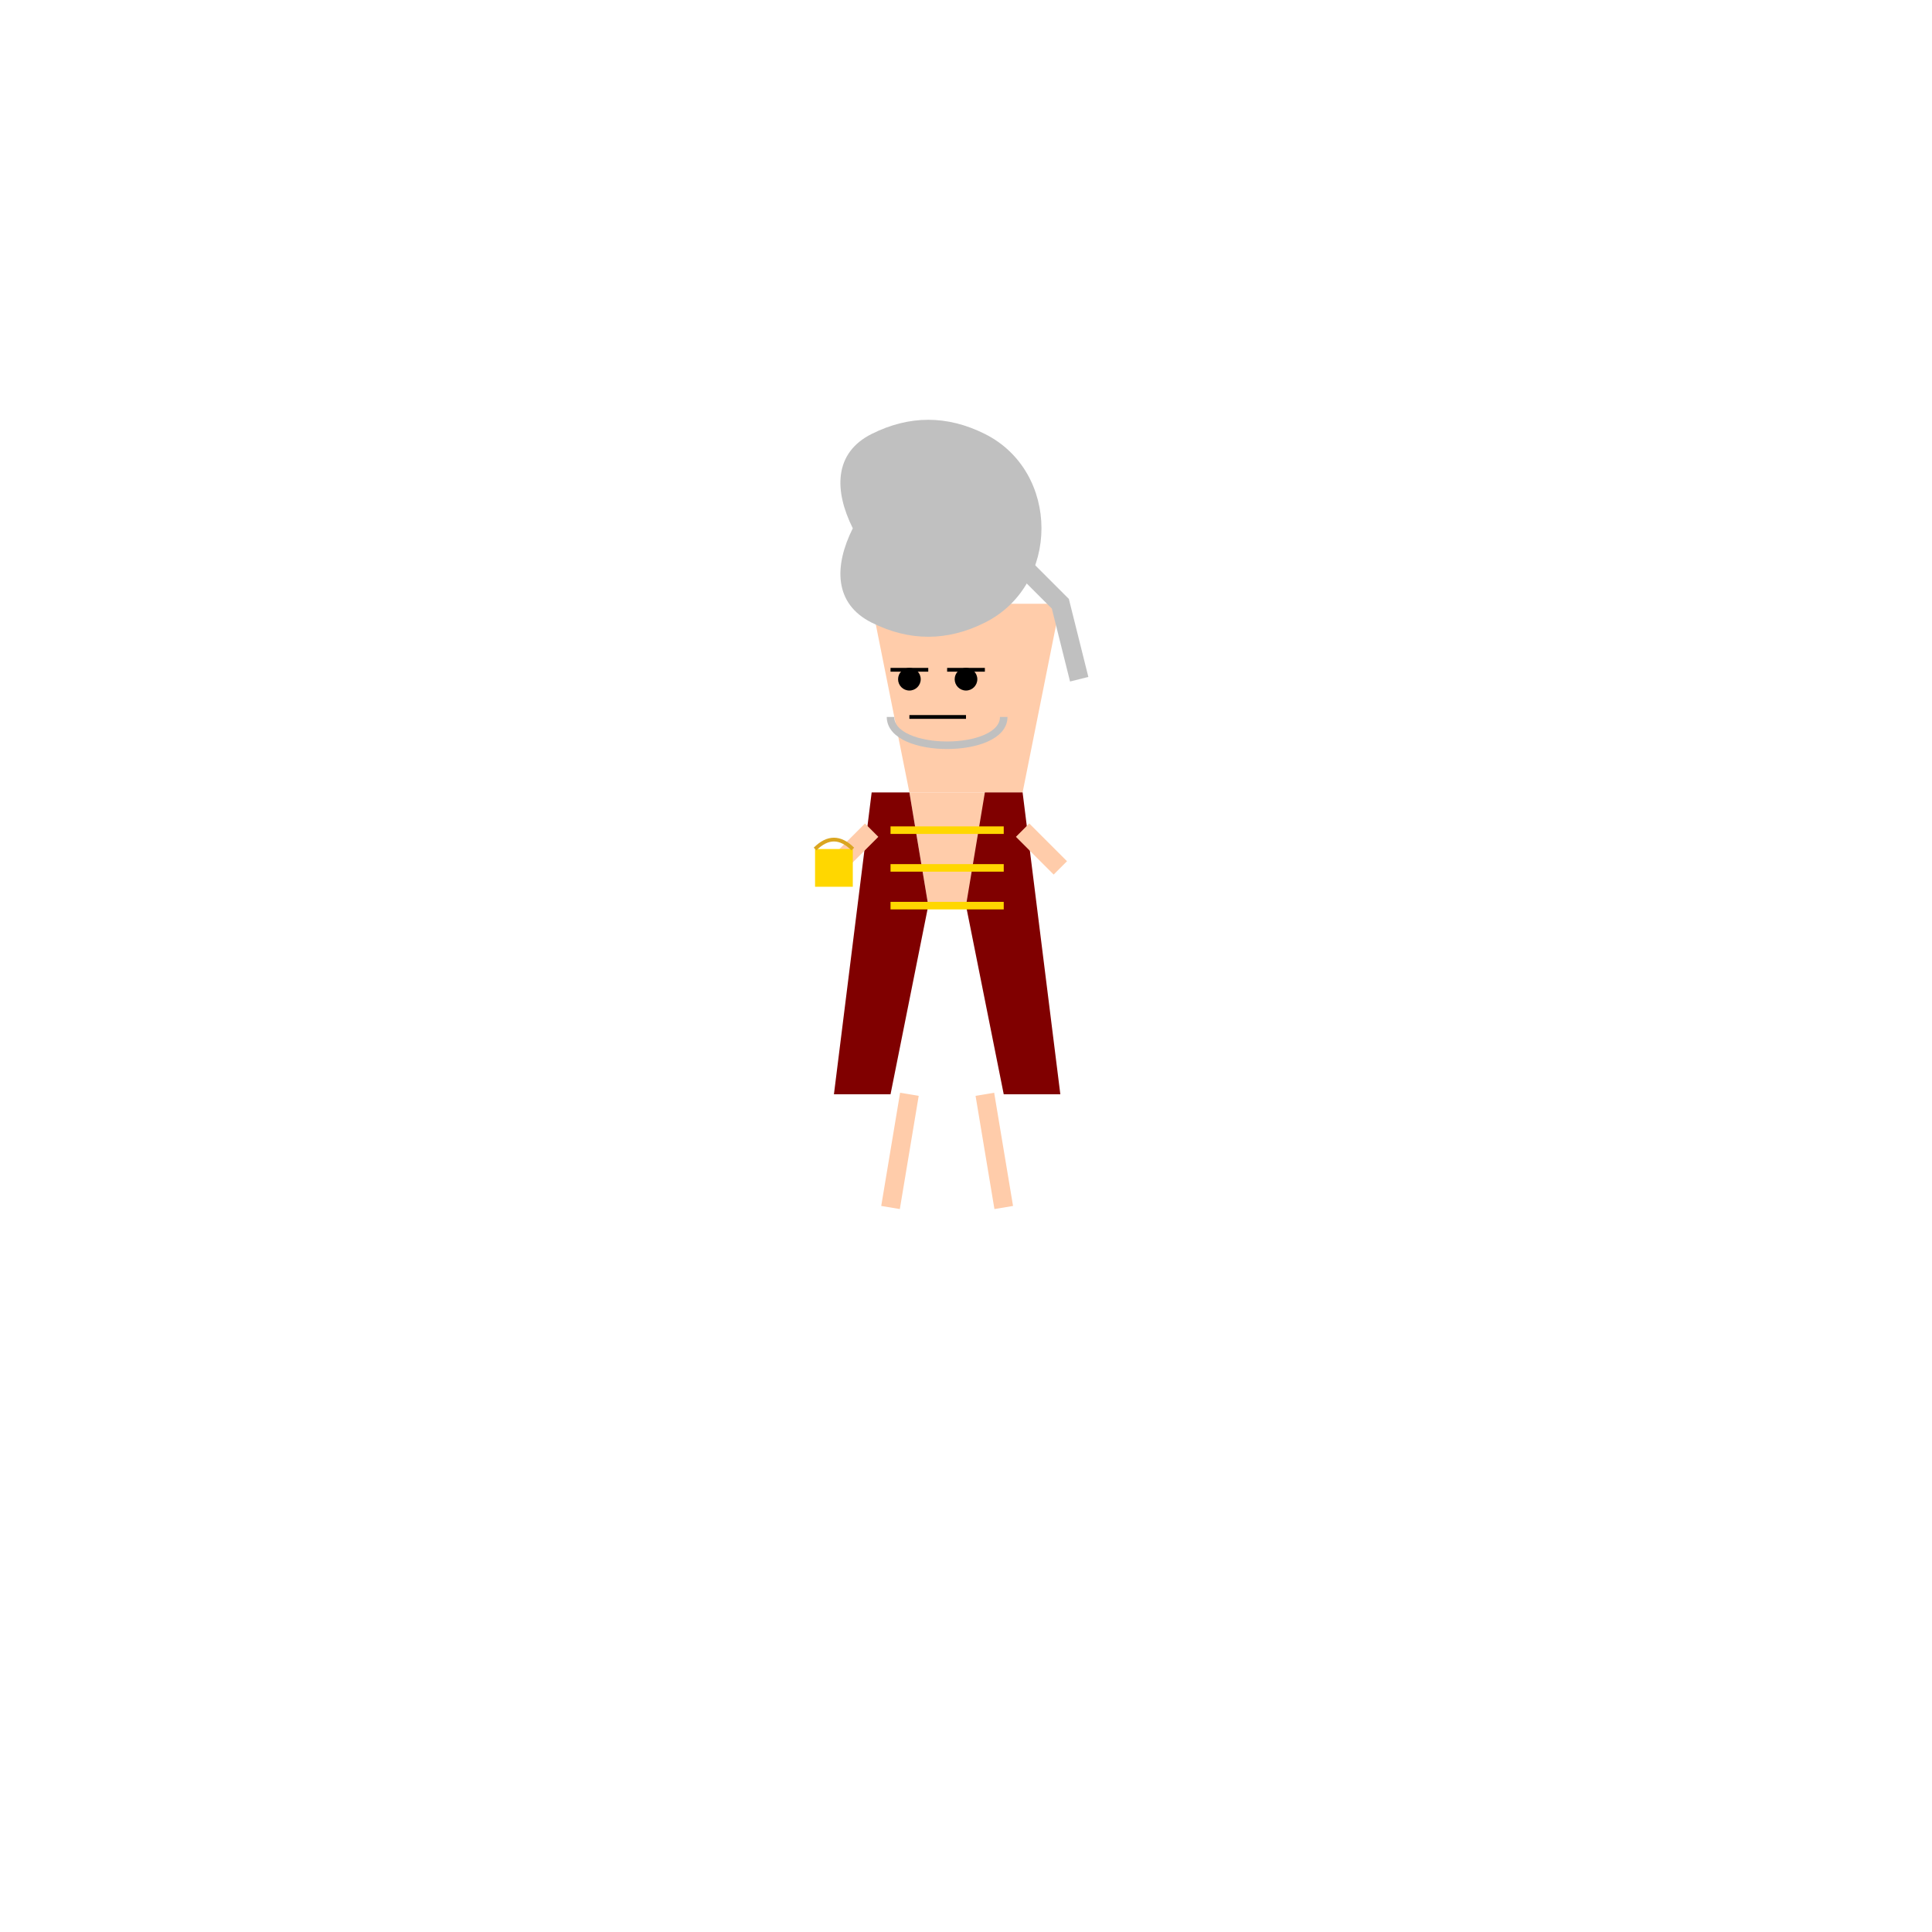 <?xml version="1.0" encoding="UTF-8"?>
<svg width="1024" height="1024" version="1.1" viewBox="0 0 1024 1024" xmlns="http://www.w3.org/2000/svg">
 <g>
  <!-- 基础轮廓 -->
  <path d="M462 320 L562 320 L542 420 L482 420 L462 320" fill="#ffccaa"/>
  <path d="M482 420 L542 420 L532 480 L492 480 L482 420" fill="#ffccaa"/>
  
  <!-- 银白色长发马尾 -->
  <path d="M452 280 C442 260 442 240 462 230 C482 220 502 220 522 230 C542 240 552 260 552 280 C552 300 542 320 522 330 C502 340 482 340 462 330 C442 320 442 300 452 280" fill="#c0c0c0"/>
  <path d="M522 280 L562 320 L572 360" fill="none" stroke="#c0c0c0" stroke-width="10"/>
  
  <!-- 精心修剪的胡须 -->
  <path d="M482 390 L522 390" fill="#c0c0c0"/>
  <path d="M472 380 C472 400 532 400 532 380" fill="none" stroke="#c0c0c0" stroke-width="4"/>
  
  <!-- 威严的眼神 -->
  <path d="M472 355 L492 355" fill="none" stroke="#000000" stroke-width="2"/>
  <path d="M502 355 L522 355" fill="none" stroke="#000000" stroke-width="2"/>
  <circle cx="482" cy="360" r="6" fill="#000000"/>
  <circle cx="512" cy="360" r="6" fill="#000000"/>
  
  <!-- 威严表情 -->
  <path d="M482 380 L512 380" fill="none" stroke="#000000" stroke-width="2"/>
  
  <!-- 华丽实用工匠服 -->
  <path d="M462 420 L482 420 L492 480 L472 580 L442 580 L462 420" fill="#800000"/>
  <path d="M542 420 L522 420 L512 480 L532 580 L562 580 L542 420" fill="#800000"/>
  
  <!-- 工匠服装饰 -->
  <path d="M472 440 L532 440" fill="none" stroke="#ffd700" stroke-width="4"/>
  <path d="M472 460 L532 460" fill="none" stroke="#ffd700" stroke-width="4"/>
  <path d="M472 480 L532 480" fill="none" stroke="#ffd700" stroke-width="4"/>
  
  <!-- 手臂 -->
  <path d="M462 440 L442 460" fill="none" stroke="#ffccaa" stroke-width="10"/>
  <path d="M542 440 L562 460" fill="none" stroke="#ffccaa" stroke-width="10"/>
  
  <!-- 精美工艺品 -->
  <path d="M432 450 L452 450 L452 470 L432 470 Z" fill="#ffd700"/>
  <path d="M432 450 Q442 440 452 450" fill="none" stroke="#daa520" stroke-width="2"/>
  
  <!-- 腿 -->
  <path d="M482 580 L472 640" fill="none" stroke="#ffccaa" stroke-width="10"/>
  <path d="M522 580 L532 640" fill="none" stroke="#ffccaa" stroke-width="10"/>
 </g>
</svg>